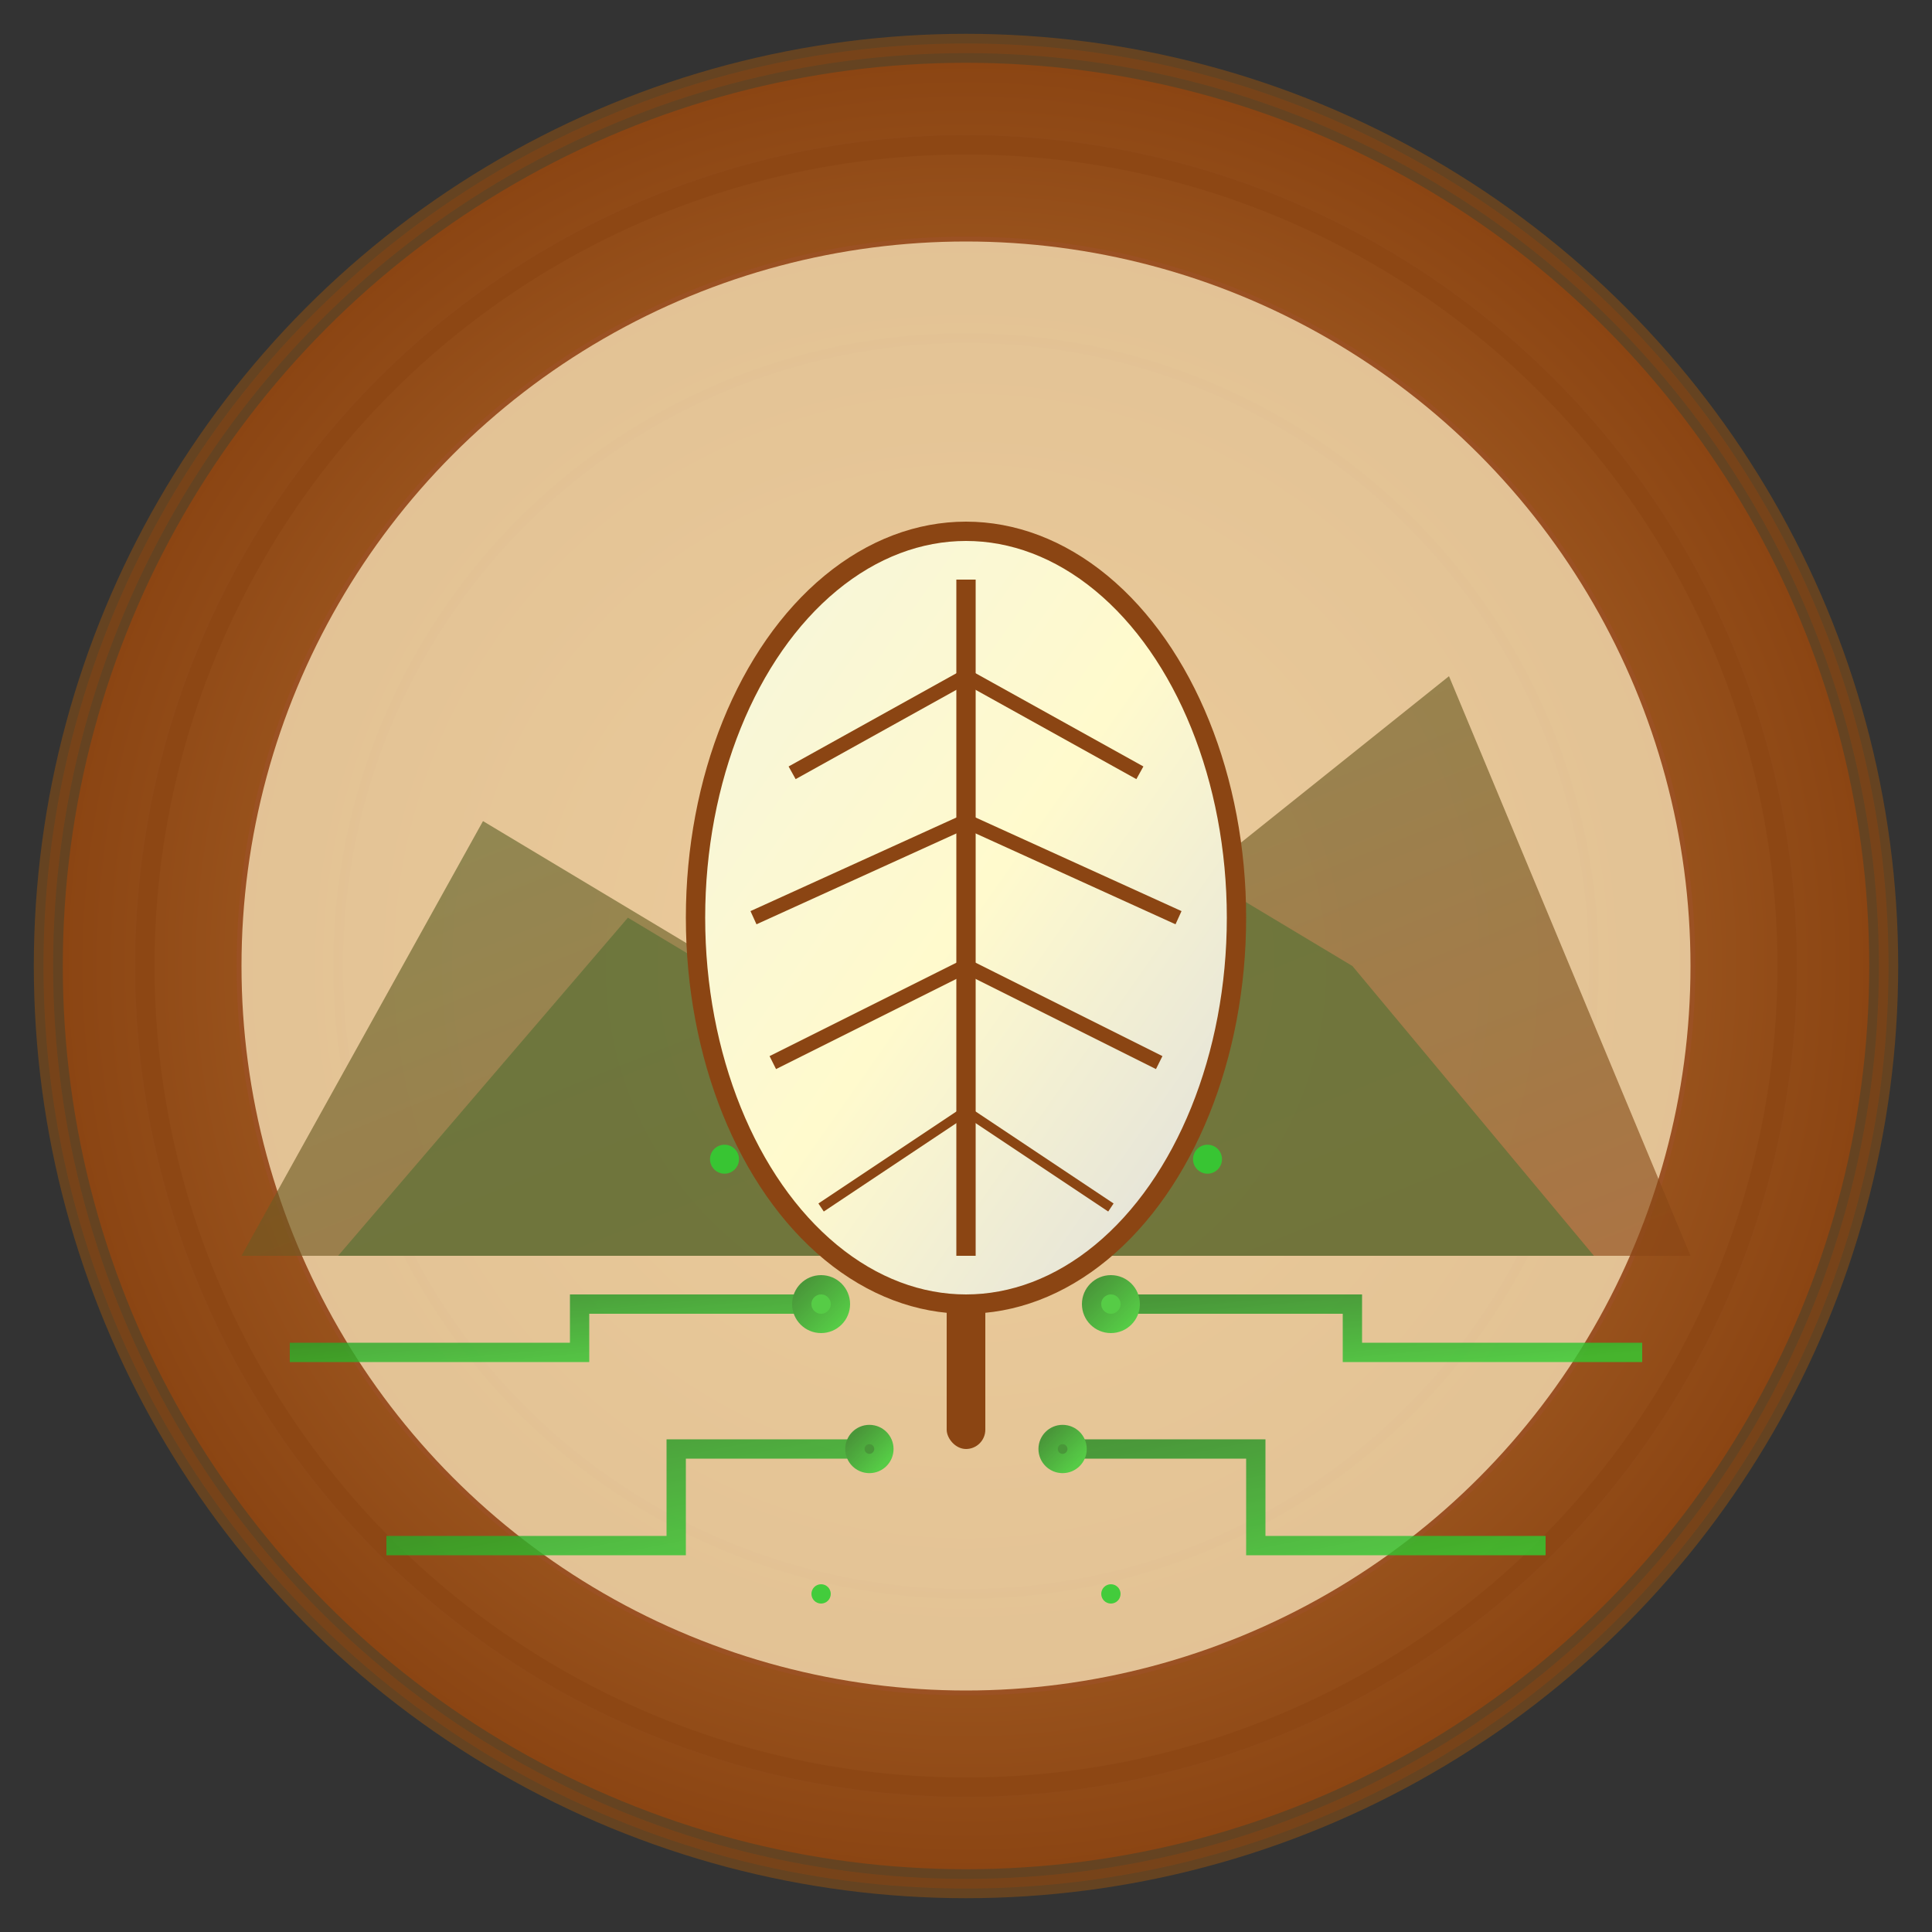 <svg width="200" height="200" viewBox="0 0 200 200" xmlns="http://www.w3.org/2000/svg">
  <rect x="0" y="0" width="200" height="200" fill="#333333" stroke="none"/>
  <defs>
    <radialGradient id="woodGradient" cx="50%" cy="50%" r="50%">
      <stop offset="0%" style="stop-color:#CD853F;stop-opacity:1" />
      <stop offset="100%" style="stop-color:#8B4513;stop-opacity:1" />
    </radialGradient>
    <linearGradient id="mountainGradient" x1="0%" y1="0%" x2="100%" y2="100%">
      <stop offset="0%" style="stop-color:#556B2F;stop-opacity:1" />
      <stop offset="100%" style="stop-color:#8B4513;stop-opacity:1" />
    </linearGradient>
    <linearGradient id="leafGradient" x1="0%" y1="0%" x2="100%" y2="100%">
      <stop offset="0%" style="stop-color:#F5F5DC;stop-opacity:1" />
      <stop offset="50%" style="stop-color:#FFFACD;stop-opacity:1" />
      <stop offset="100%" style="stop-color:#DDD;stop-opacity:1" />
    </linearGradient>
    <linearGradient id="circuitGradient" x1="0%" y1="0%" x2="100%" y2="100%">
      <stop offset="0%" style="stop-color:#228B22;stop-opacity:1" />
      <stop offset="100%" style="stop-color:#32CD32;stop-opacity:1" />
    </linearGradient>
  </defs>
  
  <!-- Círculo externo de madeira com textura -->
  <circle cx="100" cy="100" r="95" fill="url(#woodGradient)" stroke="#654321" stroke-width="3"/>
  
  <!-- Anéis de madeira para textura -->
  <circle cx="100" cy="100" r="85" fill="none" stroke="#8B4513" stroke-width="2" opacity="0.6"/>
  <circle cx="100" cy="100" r="75" fill="none" stroke="#A0522D" stroke-width="1" opacity="0.4"/>
  <circle cx="100" cy="100" r="65" fill="none" stroke="#8B4513" stroke-width="1" opacity="0.3"/>
  
  <!-- Fundo interno -->
  <circle cx="100" cy="100" r="75" fill="#F5DEB3" opacity="0.8"/>
  
  <!-- Montanhas em camadas -->
  <g opacity="0.9">
    <!-- Montanha de fundo -->
    <path d="M 25 130 L 50 85 L 75 100 L 100 75 L 125 90 L 150 70 L 175 130 Z" fill="url(#mountainGradient)" opacity="0.7"/>
    <!-- Montanha da frente -->
    <path d="M 35 130 L 65 95 L 90 110 L 115 85 L 140 100 L 165 130 Z" fill="#556B2F" opacity="0.8"/>
  </g>
  
  <!-- Circuitos tecnológicos integrados -->
  <g stroke="url(#circuitGradient)" stroke-width="2" fill="none" opacity="0.8">
    <!-- Circuitos da base -->
    <path d="M 30 140 L 60 140 L 60 135 L 85 135"/>
    <circle cx="85" cy="135" r="2" fill="#32CD32"/>
    <path d="M 170 140 L 140 140 L 140 135 L 115 135"/>
    <circle cx="115" cy="135" r="2" fill="#32CD32"/>
    
    <!-- Circuitos laterais -->
    <path d="M 40 160 L 70 160 L 70 150 L 90 150"/>
    <circle cx="90" cy="150" r="1.5" fill="#228B22"/>
    <path d="M 160 160 L 130 160 L 130 150 L 110 150"/>
    <circle cx="110" cy="150" r="1.5" fill="#228B22"/>
    
    <!-- Circuitos que sobem para a folha -->
    <path d="M 100 155 L 100 130"/>
    <path d="M 95 125 L 105 125"/>
  </g>
  
  <!-- Folha central (símbolo do crescimento) -->
  <g transform="translate(100,95)">
    <!-- Caule da folha -->
    <rect x="-2" y="20" width="4" height="35" fill="#8B4513" rx="2"/>
    
    <!-- Folha principal -->
    <ellipse cx="0" cy="0" rx="28" ry="40" fill="url(#leafGradient)" stroke="#8B4513" stroke-width="2"/>
    
    <!-- Nervuras da folha -->
    <path d="M 0 -35 L 0 35" stroke="#8B4513" stroke-width="2"/>
    <path d="M 0 -25 L -18 -15" stroke="#8B4513" stroke-width="1.5"/>
    <path d="M 0 -25 L 18 -15" stroke="#8B4513" stroke-width="1.5"/>
    <path d="M 0 -10 L -22 0" stroke="#8B4513" stroke-width="1.5"/>
    <path d="M 0 -10 L 22 0" stroke="#8B4513" stroke-width="1.5"/>
    <path d="M 0 5 L -20 15" stroke="#8B4513" stroke-width="1.5"/>
    <path d="M 0 5 L 20 15" stroke="#8B4513" stroke-width="1.5"/>
    <path d="M 0 20 L -15 30" stroke="#8B4513" stroke-width="1"/>
    <path d="M 0 20 L 15 30" stroke="#8B4513" stroke-width="1"/>
  </g>
  
  <!-- Pontos de conexão tecnológica -->
  <g fill="#32CD32" opacity="0.9">
    <circle cx="75" cy="120" r="1.5"/>
    <circle cx="125" cy="120" r="1.5"/>
    <circle cx="85" cy="165" r="1"/>
    <circle cx="115" cy="165" r="1"/>
  </g>
  
  <!-- Detalhes de acabamento -->
  <circle cx="100" cy="100" r="95" fill="none" stroke="#8B4513" stroke-width="1" opacity="0.5"/>
</svg>